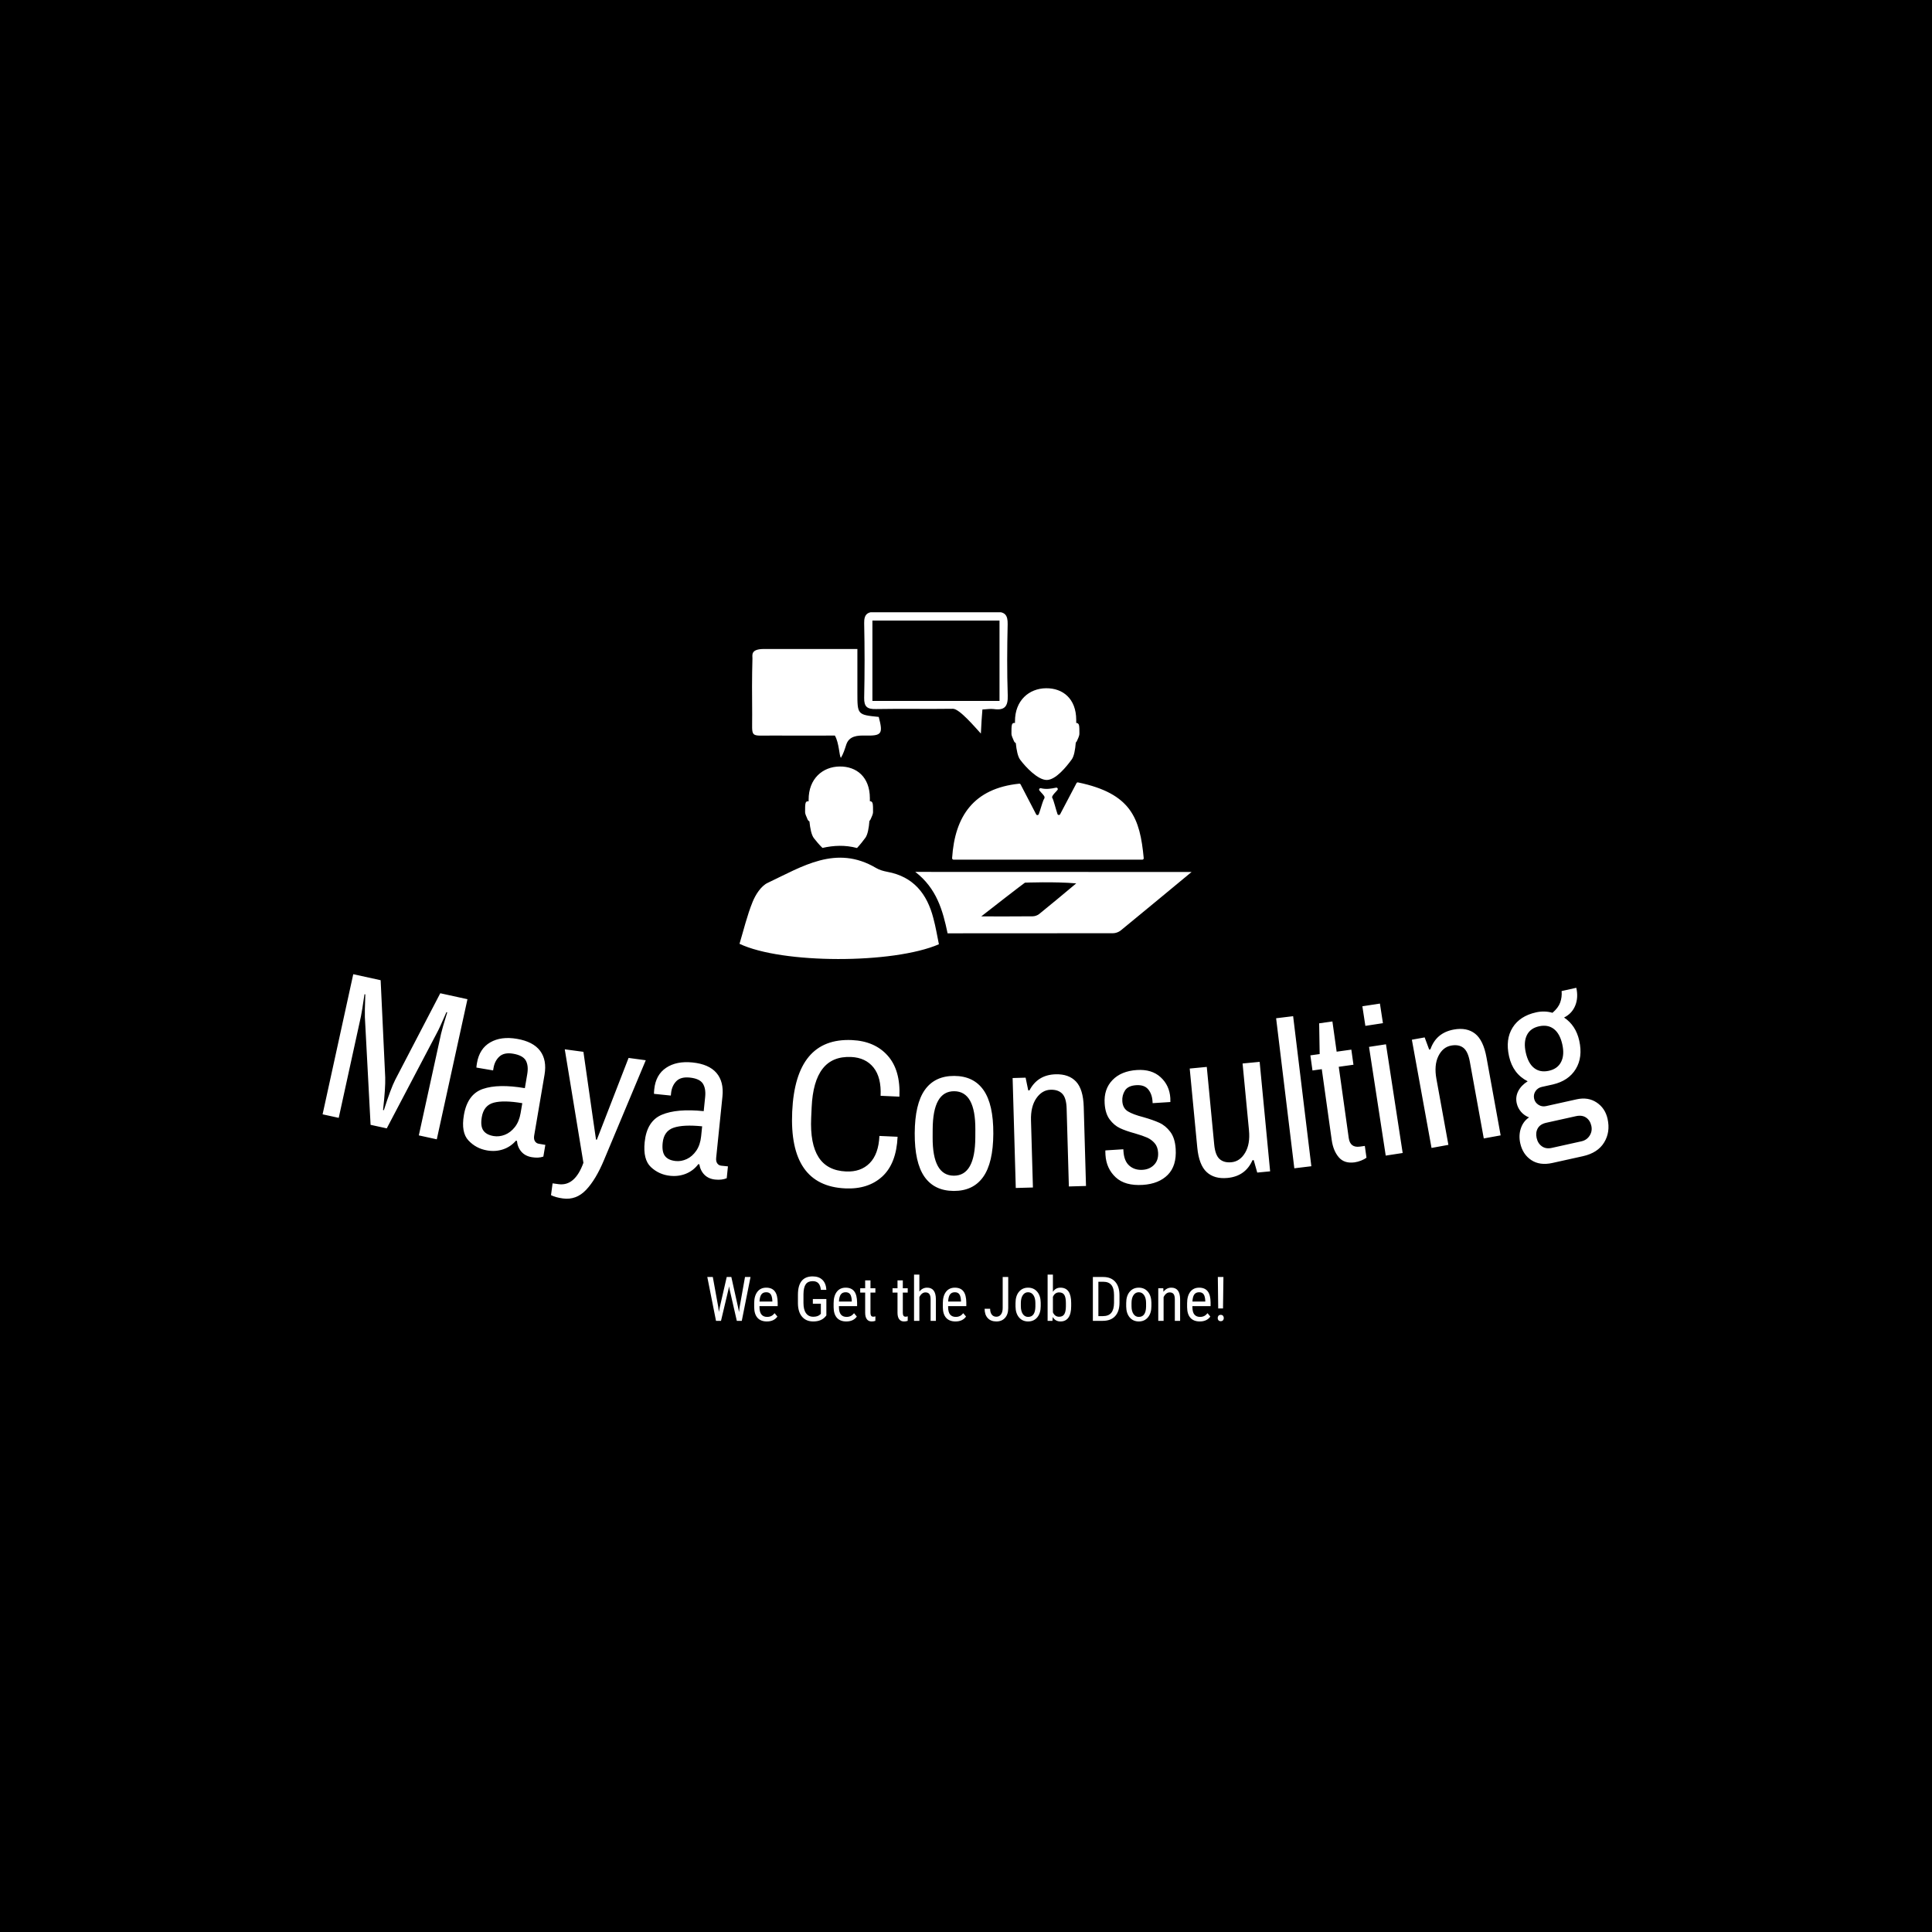 <svg xmlns="http://www.w3.org/2000/svg" version="1.1" xmlns:xlink="http://www.w3.org/1999/xlink" xmlns:svgjs="http://svgjs.dev/svgjs" width="1500" height="1500" viewBox="0 0 1500 1500"><rect width="1500" height="1500" fill="#000000"></rect><g transform="matrix(0.667,0,0,0.667,249.394,475.348)"><svg viewBox="0 0 396 218" data-background-color="#4a5d5e" preserveAspectRatio="xMidYMid meet" height="825" width="1500" xmlns="http://www.w3.org/2000/svg" xmlns:xlink="http://www.w3.org/1999/xlink"><g id="tight-bounds" transform="matrix(1,0,0,1,0.24,-0.138)"><svg viewBox="0 0 395.52 218.276" height="218.276" width="395.52"><g><svg viewBox="0 0 395.52 218.276" height="218.276" width="395.52"><g transform="matrix(1,0,0,1,0,111.472)"><svg viewBox="0 0 395.52 106.804" height="106.804" width="395.52"><g id="textblocktransform"><svg viewBox="0 0 395.52 106.804" height="106.804" width="395.52" id="textblock"><g><svg viewBox="0 0 395.52 69.056" height="69.056" width="395.52"><g transform="matrix(1,0,0,1,0,0)"><svg width="395.52" viewBox="0.214 -19.953 306.782 53.563" height="69.056" data-palette-color="#d2dbc8"><path d="M0.214 13.476l7.316-33.429 6.535 1.431 1.091 23.22c0.05 1.642-0.123 4.225-0.519 7.748v0l0.196 0.043c1.094-3.439 1.999-5.861 2.716-7.268v0l10.74-20.63 6.486 1.419-7.316 33.429-4.289-0.939 5.311-24.265c0.164-0.749 0.655-2.447 1.473-5.093v0l-0.195-0.043c-1.111 2.582-1.863 4.223-2.255 4.922v0l-11.983 22.805-3.858-0.844-1.361-25.726c-0.035-0.622 0.001-2.419 0.105-5.392v0l-0.195-0.043c-0.423 2.869-0.703 4.613-0.838 5.232v0l-5.311 24.265zM39.466 22.089c-1.768-0.301-3.252-1.095-4.453-2.382-1.196-1.279-1.559-3.295-1.09-6.049v0c0.564-3.312 2.071-5.392 4.522-6.239 2.457-0.846 5.798-0.91 10.024-0.19v0l0.569-3.342c0.229-1.347 0.113-2.432-0.349-3.255-0.469-0.817-1.476-1.357-3.021-1.62v0c-1.406-0.239-2.488-0.021-3.246 0.655-0.759 0.682-1.236 1.599-1.431 2.748v0l-0.099 0.582-3.983-0.678c0.001-0.203 0.045-0.564 0.134-1.083v0c0.391-2.294 1.448-3.936 3.172-4.928 1.718-0.992 3.838-1.274 6.362-0.844v0c2.589 0.441 4.435 1.398 5.537 2.871 1.095 1.471 1.445 3.37 1.048 5.697v0l-2.469 14.501c-0.095 0.559-0.036 1.008 0.176 1.348 0.213 0.341 0.516 0.544 0.91 0.612v0l1.577 0.269-0.476 2.799c-0.79 0.271-1.711 0.317-2.763 0.138v0c-1.045-0.178-1.87-0.613-2.476-1.304-0.611-0.699-0.965-1.561-1.061-2.585v0l-0.247-0.042c-0.834 0.967-1.85 1.653-3.048 2.058-1.205 0.403-2.478 0.491-3.819 0.263zM41.014 18.66c0.881 0.15 1.774 0.048 2.679-0.305 0.905-0.353 1.703-0.968 2.394-1.844 0.684-0.878 1.14-1.99 1.369-3.338v0l0.402-2.356c-2.951-0.503-5.219-0.544-6.806-0.124-1.586 0.42-2.539 1.566-2.858 3.439v0c-0.239 1.406-0.125 2.461 0.344 3.163 0.468 0.709 1.293 1.164 2.476 1.365zM57.566 33.548c-1.189-0.161-2.143-0.424-2.86-0.79v0l0.38-2.815 1.427 0.193c2.603 0.351 4.578-1.346 5.925-5.093v0l-4.447-27.078 4.45 0.6 2.303 16.123 0.702 4.818 0.198 0.026 1.779-4.583 5.79-14.929 4.103 0.554-9.951 23.772c-1.295 3.115-2.723 5.498-4.285 7.151-1.568 1.652-3.406 2.335-5.514 2.051zM83.147 28.143c-1.784-0.183-3.318-0.876-4.602-2.079-1.278-1.196-1.775-3.184-1.491-5.963v0c0.342-3.343 1.707-5.518 4.096-6.527 2.395-1.008 5.725-1.294 9.989-0.858v0l0.345-3.372c0.139-1.36-0.049-2.434-0.565-3.224-0.523-0.784-1.564-1.256-3.122-1.415v0c-1.419-0.145-2.484 0.145-3.195 0.869-0.711 0.731-1.127 1.677-1.245 2.838v0l-0.06 0.587-4.019-0.411c-0.013-0.202 0.008-0.566 0.061-1.09v0c0.237-2.315 1.182-4.024 2.836-5.128 1.648-1.105 3.745-1.527 6.292-1.266v0c2.613 0.267 4.518 1.099 5.716 2.495 1.191 1.395 1.666 3.267 1.426 5.614v0l-1.497 14.634c-0.058 0.564 0.031 1.008 0.265 1.334 0.235 0.326 0.551 0.509 0.949 0.549v0l1.592 0.163-0.289 2.825c-0.77 0.323-1.686 0.431-2.747 0.322v0c-1.054-0.108-1.907-0.487-2.558-1.136-0.657-0.657-1.067-1.493-1.231-2.508v0l-0.249-0.026c-0.768 1.02-1.736 1.772-2.904 2.256-1.175 0.483-2.439 0.655-3.793 0.517zM84.463 24.619c0.889 0.091 1.773-0.07 2.653-0.483 0.88-0.413 1.635-1.079 2.265-2 0.624-0.921 1.005-2.062 1.144-3.421v0l0.243-2.378c-2.978-0.305-5.244-0.195-6.798 0.33-1.555 0.524-2.429 1.732-2.623 3.622v0c-0.145 1.419 0.039 2.463 0.554 3.133 0.514 0.676 1.368 1.075 2.562 1.197zM124.902 31.144c-8.971-0.407-13.188-6.508-12.653-18.303v0c0.536-11.795 5.289-17.488 14.26-17.081v0c3.623 0.164 6.463 1.401 8.52 3.71 2.057 2.309 2.99 5.571 2.799 9.788v0l-4.485-0.204c0.133-2.924-0.429-5.171-1.686-6.744-1.263-1.572-3.04-2.41-5.332-2.514v0c-2.99-0.136-5.261 0.796-6.813 2.794-1.559 1.991-2.432 5.062-2.621 9.211v0l-0.113 2.497c-0.188 4.149 0.403 7.289 1.774 9.42 1.365 2.124 3.543 3.254 6.533 3.39v0c2.358 0.107 4.243-0.558 5.657-1.996 1.413-1.431 2.185-3.591 2.316-6.481v0l4.336 0.197c-0.193 4.249-1.407 7.407-3.644 9.474-2.242 2.06-5.192 3.008-8.848 2.842zM150.784 31.753c-3.093-0.015-5.424-1.15-6.994-3.405-1.562-2.254-2.332-5.708-2.309-10.361v0c0.023-4.653 0.826-8.099 2.41-10.338 1.591-2.239 3.933-3.351 7.027-3.336v0c3.093 0.015 5.424 1.15 6.993 3.404 1.569 2.254 2.342 5.708 2.32 10.362v0c-0.023 4.653-0.83 8.099-2.421 10.338-1.591 2.239-3.933 3.351-7.026 3.336zM150.801 28.113c3.393 0.017 5.105-3.018 5.135-9.105v0l0.009-1.9c0.03-6.08-1.652-9.128-5.045-9.145v0c-3.393-0.017-5.105 3.015-5.135 9.095v0l-0.009 1.9c-0.03 6.087 1.652 9.138 5.045 9.155zM165.59 31.047l-0.753-26.229 3.099-0.089 0.627 3.033 0.3-0.008c1.296-2.472 3.374-3.748 6.233-3.831v0c2.092-0.06 3.713 0.517 4.862 1.731 1.149 1.221 1.763 3.227 1.843 6.02v0l0.542 18.892-4.088 0.118-0.534-18.603c-0.049-1.693-0.399-2.87-1.052-3.531-0.646-0.662-1.569-0.975-2.768-0.941v0c-1.359 0.039-2.497 0.719-3.413 2.039-0.909 1.327-1.332 3.086-1.269 5.278v0l0.46 16.004zM195.892 30.309c-2.821 0.18-4.977-0.423-6.469-1.81-1.485-1.388-2.296-3.16-2.434-5.316v0c-0.026-0.399-0.037-0.676-0.033-0.83 0.011-0.148 0.015-0.238 0.013-0.271v0l4.281-0.274 0.032 0.499c0.1 1.557 0.57 2.699 1.411 3.427 0.849 0.734 1.905 1.061 3.169 0.98v0c1.124-0.072 2.037-0.474 2.739-1.207 0.708-0.727 1.023-1.702 0.945-2.927v0c-0.06-0.931-0.341-1.682-0.845-2.25-0.504-0.569-1.1-1.005-1.787-1.309-0.687-0.303-1.64-0.633-2.859-0.989v0c-1.496-0.405-2.705-0.829-3.629-1.271-0.93-0.442-1.742-1.131-2.437-2.069-0.695-0.938-1.093-2.201-1.194-3.792v0c-0.147-2.295 0.475-4.162 1.866-5.6 1.391-1.438 3.334-2.237 5.829-2.397v0c2.355-0.151 4.239 0.42 5.651 1.713 1.419 1.292 2.193 2.953 2.322 4.982v0l0.011 0.941-4.232 0.271-0.028-0.439c-0.074-1.164-0.419-2.118-1.034-2.86-0.615-0.742-1.568-1.072-2.859-0.99v0c-1.297 0.083-2.189 0.504-2.675 1.263-0.485 0.766-0.698 1.615-0.639 2.546v0c0.072 1.124 0.518 1.938 1.338 2.44 0.813 0.496 2.049 0.958 3.706 1.386v0c1.531 0.437 2.792 0.88 3.783 1.332 0.997 0.451 1.868 1.17 2.613 2.157 0.751 0.981 1.181 2.336 1.292 4.066v0c0.172 2.688-0.454 4.752-1.878 6.193-1.424 1.44-3.414 2.242-5.969 2.405zM216.105 28.653c-2.09 0.2-3.749-0.267-4.976-1.403-1.227-1.135-1.974-3.093-2.239-5.873v0l-1.802-18.824 4.071-0.39 1.773 18.526c0.161 1.686 0.59 2.837 1.285 3.453 0.696 0.623 1.638 0.878 2.826 0.764v0c1.36-0.13 2.45-0.887 3.268-2.271 0.819-1.378 1.124-3.161 0.915-5.352v0l-1.526-15.937 4.072-0.39 2.5 26.121-3.076 0.294-0.837-2.973-0.299 0.028c-1.123 2.545-3.107 3.954-5.955 4.227zM232.044 26.351l-4.343-35.797 4.06-0.493 4.344 35.798zM246.446 24.928c-1.644 0.23-2.909-0.171-3.794-1.205-0.885-1.034-1.448-2.409-1.688-4.126v0l-2.368-16.895-2.219 0.311-0.505-3.605 2.219-0.31-0.12-7.335 3.16-0.443 1.01 7.21 3.506-0.491 0.505 3.604-3.506 0.492 2.382 16.994c0.222 1.585 1.109 2.268 2.66 2.05v0l1.179-0.165 0.394 2.813c-0.329 0.248-0.758 0.476-1.288 0.685-0.523 0.208-1.032 0.347-1.527 0.416zM253.851 23.322l-3.985-25.936 4.043-0.621 3.984 25.936zM248.994-7.629l-0.718-4.675 4.191-0.644 0.718 4.675zM264.778 21.492l-4.689-25.817 3.05-0.554 1.076 2.904 0.295-0.053c0.91-2.638 2.772-4.213 5.586-4.725v0c2.06-0.374 3.749-0.047 5.067 0.981 1.319 1.034 2.229 2.925 2.728 5.673v0l3.378 18.596-4.025 0.731-3.326-18.31c-0.303-1.666-0.826-2.777-1.571-3.333-0.738-0.557-1.698-0.728-2.878-0.514v0c-1.338 0.243-2.361 1.086-3.067 2.529-0.699 1.448-0.853 3.251-0.461 5.409v0l2.862 15.752zM293.625 25.076c-2.011 0.447-3.698 0.217-5.06-0.69-1.356-0.908-2.229-2.24-2.619-3.997v0c-0.28-1.263-0.231-2.455 0.148-3.577 0.379-1.122 1.03-1.991 1.951-2.605v0c-0.745-0.278-1.379-0.718-1.901-1.319-0.523-0.601-0.87-1.289-1.042-2.063v0c-0.224-1.009-0.101-1.975 0.37-2.9 0.479-0.919 1.228-1.697 2.248-2.333v0c-2.346-1.186-3.83-3.175-4.45-5.967v0c-0.598-2.694-0.318-4.969 0.84-6.824 1.151-1.86 3.024-3.079 5.621-3.656v0c1.334-0.296 2.636-0.261 3.906 0.106v0c0.918-0.784 1.53-1.6 1.834-2.446 0.309-0.854 0.424-1.767 0.344-2.74v0l3.504-0.778c0.347 1.562 0.262 2.977-0.255 4.246-0.522 1.277-1.411 2.226-2.666 2.846v0c1.876 1.25 3.084 3.092 3.624 5.526v0c0.584 2.629 0.309 4.879-0.826 6.749-1.135 1.871-2.948 3.1-5.44 3.688v0l-2.675 0.594c-0.651 0.145-1.155 0.489-1.512 1.032-0.352 0.536-0.456 1.129-0.312 1.78v0c0.136 0.612 0.479 1.096 1.029 1.451 0.557 0.354 1.161 0.459 1.812 0.315v0l7.302-1.622c1.816-0.403 3.405-0.152 4.767 0.755 1.362 0.906 2.231 2.205 2.607 3.897v0c0.468 2.109 0.196 3.989-0.816 5.641-1.011 1.659-2.701 2.751-5.07 3.278v0zM292.777 3.086c1.399-0.311 2.375-1.023 2.926-2.135 0.553-1.106 0.646-2.489 0.277-4.149v0c-0.382-1.718-1.054-2.948-2.018-3.69-0.962-0.736-2.143-0.948-3.542-0.637v0c-1.393 0.309-2.359 1.016-2.9 2.119-0.539 1.11-0.625 2.491-0.257 4.145v0c0.383 1.725 1.049 2.956 1.998 3.694 0.951 0.745 2.123 0.963 3.516 0.653zM293.492 21.479l7.058-1.568c0.846-0.188 1.497-0.64 1.952-1.355 0.456-0.716 0.59-1.497 0.402-2.343v0c-0.194-0.872-0.612-1.527-1.256-1.965-0.644-0.438-1.453-0.548-2.43-0.331v0l-7.058 1.568c-0.976 0.217-1.653 0.657-2.031 1.322-0.378 0.664-0.471 1.433-0.277 2.305v0c0.195 0.879 0.616 1.543 1.262 1.994 0.641 0.459 1.434 0.583 2.378 0.373z" opacity="1" transform="matrix(1,0,0,1,0,0)" fill="#ffffff" class="wordmark-text-0" data-fill-palette-color="primary" id="text-0"></path></svg></g></svg></g><g transform="matrix(1,0,0,1,118.32,92.392)"><svg viewBox="0 0 158.88 14.413" height="14.413" width="158.88"><g transform="matrix(1,0,0,1,0,0)"><svg width="158.88" viewBox="1.73 -37.5 418.73 37.99" height="14.413" data-palette-color="#d2dbc8"><path d="M6.2-35.55L10.62-11.21 11.08-7.23 11.79-10.74 17.48-35.55 21.22-35.55 26.73-10.74 27.44-7.13 27.95-11.23 32.3-35.55 36.77-35.55 29.69 0 25.66 0 19.73-25.9 19.36-28 18.99-25.9 12.84 0 8.79 0 1.73-35.55 6.2-35.55ZM50 0.49L50 0.49Q45.07 0.49 42.43-2.45 39.79-5.4 39.74-11.08L39.74-11.08 39.74-14.28Q39.74-20.19 42.32-23.55 44.89-26.9 49.51-26.9L49.51-26.9Q54.15-26.9 56.44-23.95 58.74-21 58.79-14.75L58.79-14.75 58.79-11.91 44.04-11.91 44.04-11.3Q44.04-7.06 45.64-5.13 47.24-3.2 50.24-3.2L50.24-3.2Q52.15-3.2 53.6-3.92 55.05-4.64 56.32-6.2L56.32-6.2 58.57-3.47Q55.76 0.49 50 0.49ZM49.51-23.19L49.51-23.19Q46.82-23.19 45.53-21.35 44.24-19.51 44.06-15.63L44.06-15.63 54.47-15.63 54.47-16.21Q54.29-19.97 53.11-21.58 51.93-23.19 49.51-23.19ZM98.26-17.7L98.26-4.42 97.48-3.44Q94.11 0.49 87.61 0.49L87.61 0.49Q81.85 0.49 78.57-3.33 75.29-7.15 75.21-14.14L75.21-14.14 75.21-21.12Q75.21-28.59 78.2-32.31 81.19-36.04 87.15-36.04L87.15-36.04Q92.23-36.04 95.1-33.2 97.97-30.37 98.26-25.12L98.26-25.12 93.79-25.12Q93.52-28.44 91.95-30.31 90.37-32.18 87.18-32.18L87.18-32.18Q83.34-32.18 81.56-29.68 79.78-27.17 79.7-21.68L79.7-21.68 79.7-14.43Q79.7-9.06 81.76-6.19 83.81-3.32 87.64-3.32L87.64-3.32Q91.25-3.32 93.13-5.08L93.13-5.08 93.79-5.69 93.79-13.89 87.3-13.89 87.3-17.7 98.26-17.7ZM114.39 0.49L114.39 0.49Q109.46 0.49 106.83-2.45 104.19-5.4 104.14-11.08L104.14-11.08 104.14-14.28Q104.14-20.19 106.72-23.55 109.29-26.9 113.91-26.9L113.91-26.9Q118.54-26.9 120.84-23.95 123.13-21 123.18-14.75L123.18-14.75 123.18-11.91 108.44-11.91 108.44-11.3Q108.44-7.06 110.04-5.13 111.64-3.2 114.64-3.2L114.64-3.2Q116.54-3.2 118-3.92 119.45-4.64 120.72-6.2L120.72-6.2 122.96-3.47Q120.16 0.49 114.39 0.49ZM113.91-23.19L113.91-23.19Q111.22-23.19 109.93-21.35 108.63-19.51 108.46-15.63L108.46-15.63 118.86-15.63 118.86-16.21Q118.69-19.97 117.51-21.58 116.32-23.19 113.91-23.19ZM129.72-32.81L134.02-32.81 134.02-26.42 138-26.42 138-22.92 134.02-22.92 134.02-6.54Q134.02-4.98 134.53-4.17 135.05-3.37 136.29-3.37L136.29-3.37Q137.15-3.37 138.02-3.66L138.02-3.66 137.98 0Q136.51 0.49 134.97 0.49L134.97 0.49Q132.41 0.49 131.07-1.34 129.72-3.17 129.72-6.52L129.72-6.52 129.72-22.92 125.7-22.92 125.7-26.42 129.72-26.42 129.72-32.81ZM155.94-32.81L160.24-32.81 160.24-26.42 164.22-26.42 164.22-22.92 160.24-22.92 160.24-6.54Q160.24-4.98 160.75-4.17 161.26-3.37 162.51-3.37L162.51-3.37Q163.36-3.37 164.24-3.66L164.24-3.66 164.19 0Q162.73 0.49 161.19 0.49L161.19 0.49Q158.63 0.49 157.28-1.34 155.94-3.17 155.94-6.52L155.94-6.52 155.94-22.92 151.91-22.92 151.91-26.42 155.94-26.42 155.94-32.81ZM173.66-37.5L173.66-23.71Q176.13-26.9 179.96-26.9L179.96-26.9Q186.97-26.9 187.06-17.55L187.06-17.55 187.06 0 182.77 0 182.77-17.36Q182.77-20.46 181.73-21.77 180.69-23.07 178.62-23.07L178.62-23.07Q177.01-23.07 175.72-22 174.44-20.92 173.66-19.19L173.66-19.19 173.66 0 169.34 0 169.34-37.5 173.66-37.5ZM202.93 0.49L202.93 0.49Q198 0.49 195.36-2.45 192.73-5.4 192.68-11.08L192.68-11.08 192.68-14.28Q192.68-20.19 195.25-23.55 197.83-26.9 202.44-26.9L202.44-26.9Q207.08-26.9 209.38-23.95 211.67-21 211.72-14.75L211.72-14.75 211.72-11.91 196.97-11.91 196.97-11.3Q196.97-7.06 198.57-5.13 200.17-3.2 203.18-3.2L203.18-3.2Q205.08-3.2 206.53-3.92 207.99-4.64 209.25-6.2L209.25-6.2 211.5-3.47Q208.69 0.49 202.93 0.49ZM202.44-23.19L202.44-23.19Q199.76-23.19 198.46-21.35 197.17-19.51 197-15.63L197-15.63 207.4-15.63 207.4-16.21Q207.23-19.97 206.04-21.58 204.86-23.19 202.44-23.19ZM241.21-10.4L241.21-35.55 245.7-35.55 245.7-10.38Q245.7-5.27 243.1-2.39 240.5 0.49 236.11 0.49L236.11 0.49Q231.59 0.49 229.07-2.25 226.56-4.98 226.56-9.81L226.56-9.81 231.03-9.81Q231.03-6.76 232.37-5.05 233.71-3.34 236.11-3.34L236.11-3.34Q238.42-3.34 239.82-5.2 241.21-7.06 241.21-10.4L241.21-10.4ZM251.61-11.55L251.61-14.43Q251.61-20.19 254.4-23.55 257.2-26.9 261.79-26.9 266.38-26.9 269.17-23.63 271.97-20.36 272.04-14.72L272.04-14.72 272.04-11.94Q272.04-6.2 269.26-2.86 266.47 0.49 261.84 0.49L261.84 0.49Q257.25 0.49 254.47-2.76 251.7-6.01 251.61-11.55L251.61-11.55ZM255.93-14.45L255.93-11.94Q255.93-7.86 257.53-5.53 259.13-3.2 261.84-3.2L261.84-3.2Q267.55-3.2 267.72-11.45L267.72-11.45 267.72-14.43Q267.72-18.48 266.11-20.84 264.5-23.19 261.79-23.19L261.79-23.19Q259.13-23.19 257.53-20.84 255.93-18.48 255.93-14.45L255.93-14.45ZM296.74-14.55L296.74-11.94Q296.74-5.76 294.52-2.64 292.3 0.49 288.08 0.49L288.08 0.49Q283.88 0.49 281.78-3.13L281.78-3.13 281.56 0 277.63 0 277.63-37.5 281.93-37.5 281.93-23.51Q284.05-26.9 288.03-26.9L288.03-26.9Q292.37-26.9 294.55-23.83 296.72-20.75 296.74-14.55L296.74-14.55ZM292.45-11.74L292.45-14.4Q292.45-19.09 291.14-21.08 289.84-23.07 286.91-23.07L286.91-23.07Q283.56-23.07 281.93-19.46L281.93-19.46 281.93-6.88Q283.54-3.32 286.95-3.32L286.95-3.32Q289.88-3.32 291.15-5.37 292.42-7.42 292.45-11.74L292.45-11.74ZM322.28 0L314.32 0 314.32-35.55 322.79-35.55Q329.02-35.55 332.46-31.65 335.9-27.76 335.9-20.7L335.9-20.7 335.9-14.75Q335.9-7.69 332.41-3.85 328.92 0 322.28 0L322.28 0ZM322.79-31.69L318.79-31.69 318.79-3.83 322.37-3.83Q327.09-3.83 329.26-6.53 331.43-9.23 331.48-14.53L331.48-14.53 331.48-20.83Q331.48-26.44 329.32-29.06 327.16-31.69 322.79-31.69L322.79-31.69ZM341.34-11.55L341.34-14.43Q341.34-20.19 344.14-23.55 346.93-26.9 351.52-26.9 356.11-26.9 358.91-23.63 361.7-20.36 361.78-14.72L361.78-14.72 361.78-11.94Q361.78-6.2 358.99-2.86 356.21 0.49 351.57 0.49L351.57 0.49Q346.98 0.49 344.21-2.76 341.44-6.01 341.34-11.55L341.34-11.55ZM345.66-14.45L345.66-11.94Q345.66-7.86 347.26-5.53 348.86-3.2 351.57-3.2L351.57-3.2Q357.28-3.2 357.46-11.45L357.46-11.45 357.46-14.43Q357.46-18.48 355.84-20.84 354.23-23.19 351.52-23.19L351.52-23.19Q348.86-23.19 347.26-20.84 345.66-18.48 345.66-14.45L345.66-14.45ZM367.34-26.42L371.42-26.42 371.54-23.56Q374.05-26.9 377.96-26.9L377.96-26.9Q384.97-26.9 385.06-17.55L385.06-17.55 385.06 0 380.77 0 380.77-17.36Q380.77-20.46 379.73-21.77 378.69-23.07 376.62-23.07L376.62-23.07Q375.01-23.07 373.72-22 372.44-20.92 371.66-19.19L371.66-19.19 371.66 0 367.34 0 367.34-26.42ZM400.98 0.49L400.98 0.49Q396.05 0.49 393.41-2.45 390.78-5.4 390.73-11.08L390.73-11.08 390.73-14.28Q390.73-20.19 393.3-23.55 395.88-26.9 400.49-26.9L400.49-26.9Q405.13-26.9 407.43-23.95 409.72-21 409.77-14.75L409.77-14.75 409.77-11.91 395.02-11.91 395.02-11.3Q395.02-7.06 396.62-5.13 398.22-3.2 401.22-3.2L401.22-3.2Q403.13-3.2 404.58-3.92 406.03-4.64 407.3-6.2L407.3-6.2 409.55-3.47Q406.74 0.49 400.98 0.49ZM400.49-23.19L400.49-23.19Q397.81-23.19 396.51-21.35 395.22-19.51 395.05-15.63L395.05-15.63 405.45-15.63 405.45-16.21Q405.28-19.97 404.09-21.58 402.91-23.19 400.49-23.19ZM420.17-35.55L419.83-10.03 415.94-10.03 415.63-35.55 420.17-35.55ZM417.99-4.86L417.99-4.86Q419.22-4.86 419.84-4.11 420.46-3.37 420.46-2.27 420.46-1.17 419.84-0.45 419.22 0.27 417.99 0.27L417.99 0.27Q416.75 0.27 416.14-0.45 415.53-1.17 415.53-2.27 415.53-3.37 416.14-4.11 416.75-4.86 417.99-4.86Z" opacity="1" transform="matrix(1,0,0,1,0,0)" fill="#ffffff" class="slogan-text-1" data-fill-palette-color="secondary" id="text-1"></path></svg></g></svg></g></svg></g></svg></g><g transform="matrix(1,0,0,1,128.237,0)"><svg viewBox="0 0 139.047 106.804" height="106.804" width="139.047"><g><svg xmlns="http://www.w3.org/2000/svg" xmlns:xlink="http://www.w3.org/1999/xlink" version="1.1" x="0" y="0" viewBox="6.6 61.797 499.7 383.829" style="enable-background:new 0 0 512 512;" xml:space="preserve" height="106.804" width="139.047" class="icon-icon-0" data-fill-palette-color="accent" id="icon-0"><g fill="#f8f8ec" data-fill-palette-color="accent"><g fill="#f8f8ec" data-fill-palette-color="accent"><path d="M227 429.3c-50.5 21.9-173.4 21.8-220.4-0.5 4.6-15.3 8.4-31.4 14.5-46.4 3.3-8.1 9.4-17.6 16.7-21 38-17.9 75.6-42.6 119.8-16.4 3.7 2.2 8.1 3.4 12.3 4.2 29 5.3 44.1 24.4 51 51.4C223.5 410.2 225.1 420 227 429.3z" fill="#ffffff" data-fill-palette-color="accent"></path><path d="M317.3 252.6c5.4 10.4 11.3 21.7 17.2 33.1 0.6 1.2 2.4 1.1 2.9-0.2 1.6-4.2 3.7-12 5.1-15.4 0.6-1.5 1.2-1.6 1.3-3.2 0-1.9-3.3-4.6-5.7-7.6-0.9-1.1 0.2-2.8 1.6-2.5 6 1.5 11.5 0.5 16.8-0.6 1.4-0.3 2.5 1.4 1.6 2.5-2.1 2.7-4.7 4.5-5.9 7.5-0.2 0.5-0.1 1 0.2 1.4 1.5 2.5 3.9 12.7 5.7 17.8 0.5 1.3 2.2 1.4 2.9 0.2 6-11.5 12.1-23 18.1-34.4 0.3-0.6 1.1-1 1.7-0.8 58.9 12.2 68.5 39.8 72.6 83.7 0.1 0.9-0.6 1.7-1.6 1.7H243.2c-0.9 0-1.6-0.8-1.6-1.7 3-46.7 24.1-77.1 74.1-82.3C316.4 251.7 317 252 317.3 252.6z" fill="#ffffff" data-fill-palette-color="accent"></path><path d="M112 198.6c-22.9 0-45.5 0.2-68 0-27-0.2-23.2 3.7-23.4-23.7-0.2-20.5-0.3-41 0.3-61.5 0.1-3.5-2.4-10.5 12.8-10.5 33.9 0 67.9 0 103.2 0 0 16.9 0 32.5 0 48.1 0 24.6 0 24.6 23.6 27 4.9 18.7 3.5 21-14.9 20.6-8.5-0.2-17.8 0.3-21 10-1.7 5.2-3 9.7-5.9 14.6C116.8 221.5 116.8 206.7 112 198.6z" fill="#ffffff" data-fill-palette-color="accent"></path><path d="M275.1 169.8c-0.3 4.3-0.6 8.1-0.9 11.9-0.2 3.4-0.4 6.8-0.8 14.7-7.3-8-23.9-27.5-30.9-27.4-28.4 0.4-56.8-0.2-85.1 0.3-9.4 0.2-13.2-2.3-13-12.4 0.6-27.5 0.6-55 0-82.5-0.2-10.1 3.8-12.7 13.1-12.6 44.1 0.3 88.2 0.4 132.3 0 10.5-0.1 13.4 3.8 13.2 13.8-0.6 26.2-0.8 52.4 0.1 78.6 0.4 12.3-3.5 16.8-15.5 15.1C283.7 168.8 279.8 169.6 275.1 169.8zM294 71.5c-47.8 0-94.2 0-140.5 0 0 30.5 0 59.8 0 88.8 47.4 0 93.8 0 140.5 0C294 130.3 294 101.3 294 71.5z" fill="#ffffff" data-fill-palette-color="accent"></path><path d="M200.9 349.3c23.6 18.2 30.4 42.5 35.7 67.9 61.6 0 122.2 0 182.9-0.1 2.8 0 6.1-1.2 8.3-2.9 25.6-20.9 51-42.1 78.5-64.8C403.4 349.3 303.5 349.3 200.9 349.3zM337.8 395.9c-1.9 1.5-4.8 2.5-7.2 2.5-18.6 0.2-37.2 0.1-56.8 0.1 46.2-36.1 48.4-37.3 48.4-37.3s32.9-1.3 56.6 0.8C363.9 374.4 351 385.3 337.8 395.9z" fill="#ffffff" data-fill-palette-color="accent"></path></g><path d="M381.7 186.5c-1-1.8-2.1-1.9-2.9-1.8 0-1.3 0-2.5 0-3.5-0.1-23.3-14.7-35.1-33.4-34.9-18.7 0.2-34.4 13.4-34.3 36.7 0 0.5 0 1.1 0 1.7-1-0.1-2.5-0.3-3.3 1.7-0.7 1.9-0.6 7.1-0.6 10 0 2.9 1.8 5.6 2.4 7.5 0.5 1.6 1.5 2.6 2.4 3 0.8 7.8 2.2 15 4.9 18.5 6.2 8.3 19.6 22.4 29.4 22.3 9.8-0.1 21.5-14.4 27.6-22.8 2.5-3.5 3.8-10.7 4.4-18.5 0.6-0.5 1.2-1.4 1.6-2.5 0.7-1.9 2.4-4.6 2.4-7.5C382.3 193.5 382.4 188.4 381.7 186.5z" fill="#ffffff" data-fill-palette-color="accent"></path><g fill="#f8f8ec" data-fill-palette-color="accent"><path d="M136.5 322.9c3.6-3.9 6.9-8.1 9.3-11.4 2.5-3.5 3.8-10.7 4.4-18.5 0.6-0.5 1.2-1.4 1.6-2.5 0.7-1.9 2.4-4.6 2.4-7.5 0-2.9 0.1-8.1-0.6-10-1-1.8-2.1-1.9-2.9-1.8 0-1.3 0-2.5 0-3.5-0.1-23.3-14.7-35.1-33.4-34.9C98.6 233 82.9 246.2 83 269.6c0 0.5 0 1.1 0 1.7-1-0.1-2.5-0.3-3.3 1.7-0.7 1.9-0.6 7.1-0.6 10 0 2.9 1.8 5.6 2.4 7.5 0.5 1.6 1.5 2.6 2.4 3 0.8 7.8 2.2 15 4.9 18.5 2.4 3.1 5.7 7.1 9.5 10.8C110.7 320 123.3 319.4 136.5 322.9z" fill="#ffffff" data-fill-palette-color="accent"></path></g></g></svg></g></svg></g><g></g></svg></g><defs></defs></svg><rect width="395.52" height="218.276" fill="none" stroke="none" visibility="hidden"></rect></g></svg></g></svg>